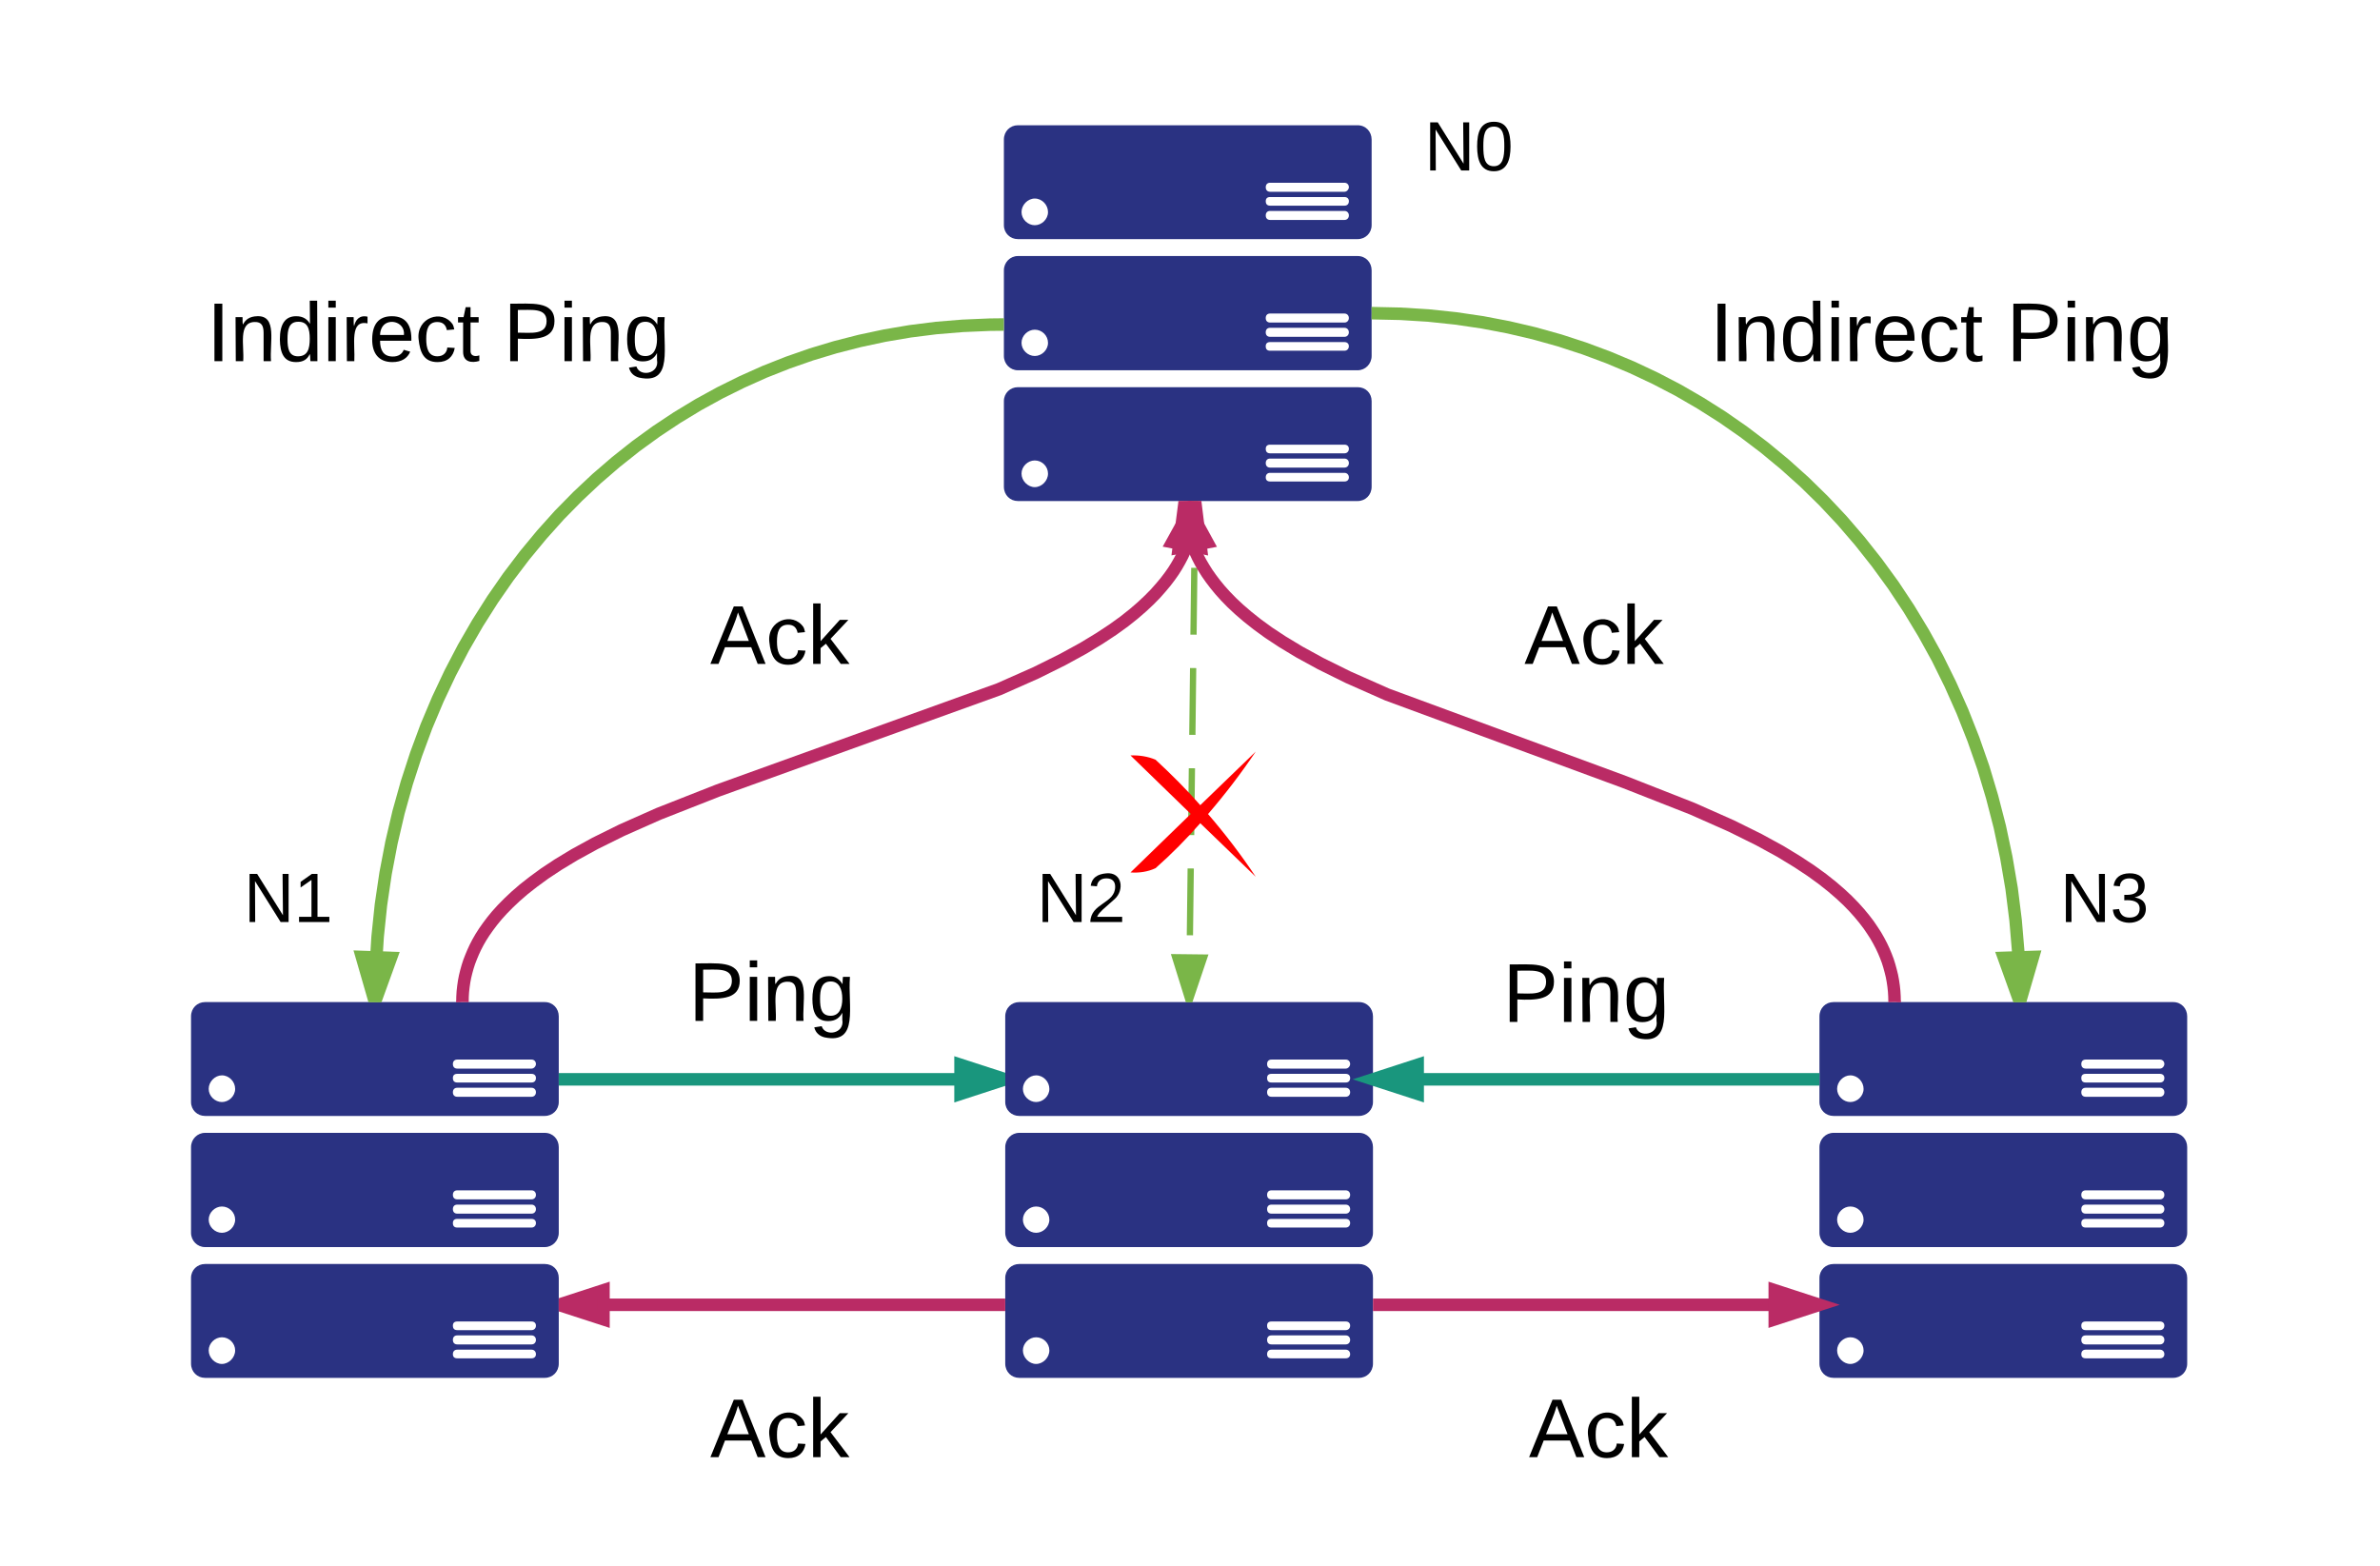 <svg xmlns="http://www.w3.org/2000/svg" xmlns:xlink="http://www.w3.org/1999/xlink" width="760" height="500"><g transform="translate(-179 -120)"><path d="M0 0h1360v1760H0z" fill="#fff"/><path d="M636 420h98.67v41.33H636z" fill="none"/><use xlink:href="#a" transform="matrix(1,0,0,1,636,420) translate(22.87 26.333)"/><path d="M636 306.67h104v40H636z" fill="none"/><use xlink:href="#b" transform="matrix(1,0,0,1,636,306.667) translate(29.778 25.333)"/><path d="M352.97 523.64h-108.5c-2.47 0-4.47 1.92-4.47 4.44v27.36c0 2.64 2 4.56 4.46 4.56h108.5c2.48 0 4.47-1.92 4.47-4.56v-27.36c0-2.52-1.87-4.44-4.46-4.44zm-103.1 31.92c-2.24 0-4.23-2.04-4.23-4.32 0-2.28 2-4.2 4.22-4.2 2.35 0 4.23 1.92 4.23 4.2 0 2.28-2 4.32-4.24 4.32zm98.87-1.8h-23.72c-.94 0-1.4-.48-1.4-1.32 0-.84.46-1.44 1.4-1.44h23.72c.83 0 1.4.6 1.4 1.44s-.57 1.32-1.4 1.32zm0-4.44h-23.72c-.94 0-1.4-.6-1.4-1.44s.46-1.44 1.4-1.44h23.72c.83 0 1.4.6 1.4 1.44s-.57 1.44-1.4 1.44zm0-4.56h-23.72c-.94 0-1.4-.48-1.4-1.44 0-.84.46-1.32 1.4-1.32h23.72c.83 0 1.4.48 1.4 1.32 0 .84-.57 1.44-1.4 1.44zM352.97 481.76h-108.5c-2.47 0-4.47 2.04-4.47 4.56v27.36c0 2.52 2 4.56 4.46 4.56h108.5c2.48 0 4.47-2.04 4.47-4.56v-27.36c0-2.52-1.87-4.56-4.46-4.56zm-103.1 31.92c-2.24 0-4.23-1.92-4.23-4.2 0-2.28 2-4.2 4.22-4.2 2.35 0 4.23 1.92 4.23 4.2 0 2.28-2 4.2-4.24 4.2zm98.87-1.68h-23.72c-.94 0-1.4-.48-1.4-1.44 0-.84.46-1.32 1.4-1.32h23.72c.83 0 1.4.48 1.4 1.32 0 .84-.57 1.44-1.4 1.44zm0-4.44h-23.72c-.94 0-1.4-.6-1.4-1.44s.46-1.44 1.4-1.44h23.72c.83 0 1.4.6 1.4 1.44s-.57 1.44-1.4 1.44zm0-4.56h-23.72c-.94 0-1.4-.6-1.4-1.44s.46-1.44 1.4-1.44h23.72c.83 0 1.4.6 1.4 1.44s-.57 1.44-1.4 1.44zM352.97 440h-108.5c-2.47 0-4.47 1.92-4.47 4.56v27.36c0 2.52 2 4.44 4.46 4.44h108.5c2.48 0 4.47-1.92 4.47-4.44v-27.36c0-2.52-1.87-4.56-4.46-4.56zm-103.1 31.92c-2.24 0-4.23-1.92-4.23-4.2 0-2.28 2-4.32 4.22-4.32 2.35 0 4.23 2.04 4.23 4.32 0 2.28-2 4.2-4.24 4.2zm98.87-1.68h-23.72c-.94 0-1.4-.6-1.4-1.44s.46-1.44 1.4-1.44h23.72c.83 0 1.4.6 1.4 1.44s-.57 1.44-1.4 1.44zm0-4.56h-23.72c-.94 0-1.4-.48-1.4-1.44 0-.84.46-1.32 1.4-1.32h23.72c.83 0 1.4.48 1.4 1.32 0 .96-.57 1.44-1.4 1.44zm0-4.44h-23.72c-.94 0-1.4-.6-1.4-1.44s.46-1.44 1.4-1.44h23.72c.83 0 1.4.6 1.4 1.44 0 .6-.57 1.44-1.4 1.44zM872.97 523.64h-108.5c-2.47 0-4.47 1.92-4.47 4.44v27.36c0 2.64 2 4.56 4.46 4.56h108.5c2.48 0 4.47-1.92 4.47-4.56v-27.36c0-2.52-1.87-4.44-4.46-4.44zm-103.1 31.92c-2.24 0-4.23-2.04-4.23-4.32 0-2.28 2-4.2 4.22-4.2 2.35 0 4.23 1.92 4.23 4.2 0 2.28-2 4.32-4.24 4.32zm98.87-1.8h-23.72c-.94 0-1.4-.48-1.4-1.32 0-.84.46-1.44 1.4-1.44h23.72c.83 0 1.4.6 1.4 1.44s-.57 1.32-1.4 1.32zm0-4.44h-23.72c-.94 0-1.4-.6-1.4-1.44s.46-1.44 1.4-1.44h23.72c.83 0 1.4.6 1.4 1.44s-.57 1.44-1.4 1.44zm0-4.56h-23.72c-.94 0-1.4-.48-1.4-1.44 0-.84.46-1.32 1.4-1.32h23.72c.83 0 1.4.48 1.4 1.32 0 .84-.57 1.44-1.4 1.44zM872.97 481.76h-108.5c-2.47 0-4.47 2.04-4.47 4.56v27.36c0 2.52 2 4.56 4.46 4.56h108.5c2.48 0 4.47-2.04 4.47-4.56v-27.36c0-2.52-1.87-4.56-4.46-4.56zm-103.1 31.92c-2.24 0-4.23-1.92-4.23-4.2 0-2.28 2-4.2 4.22-4.2 2.35 0 4.23 1.92 4.23 4.2 0 2.28-2 4.2-4.24 4.2zm98.87-1.68h-23.72c-.94 0-1.4-.48-1.4-1.44 0-.84.46-1.32 1.4-1.32h23.72c.83 0 1.4.48 1.4 1.32 0 .84-.57 1.44-1.4 1.44zm0-4.44h-23.72c-.94 0-1.4-.6-1.4-1.44s.46-1.44 1.4-1.44h23.72c.83 0 1.4.6 1.4 1.44s-.57 1.44-1.4 1.44zm0-4.56h-23.72c-.94 0-1.4-.6-1.4-1.44s.46-1.44 1.4-1.44h23.72c.83 0 1.4.6 1.4 1.44s-.57 1.44-1.4 1.44zM872.97 440h-108.5c-2.47 0-4.47 1.92-4.47 4.56v27.36c0 2.52 2 4.44 4.46 4.44h108.5c2.48 0 4.47-1.92 4.47-4.44v-27.36c0-2.52-1.87-4.56-4.46-4.56zm-103.1 31.92c-2.24 0-4.23-1.92-4.23-4.2 0-2.28 2-4.32 4.22-4.32 2.35 0 4.23 2.04 4.23 4.32 0 2.28-2 4.2-4.24 4.2zm98.87-1.68h-23.72c-.94 0-1.4-.6-1.4-1.44s.46-1.44 1.4-1.44h23.72c.83 0 1.4.6 1.4 1.44s-.57 1.44-1.4 1.44zm0-4.56h-23.72c-.94 0-1.4-.48-1.4-1.44 0-.84.46-1.32 1.4-1.32h23.72c.83 0 1.4.48 1.4 1.32 0 .96-.57 1.44-1.4 1.44zm0-4.44h-23.72c-.94 0-1.4-.6-1.4-1.44s.46-1.44 1.4-1.44h23.72c.83 0 1.4.6 1.4 1.44 0 .6-.57 1.44-1.4 1.44zM612.97 523.64h-108.5c-2.47 0-4.47 1.92-4.47 4.44v27.36c0 2.64 2 4.56 4.46 4.56h108.5c2.48 0 4.47-1.92 4.47-4.56v-27.36c0-2.52-1.87-4.44-4.46-4.44zm-103.1 31.92c-2.24 0-4.23-2.04-4.23-4.32 0-2.28 2-4.2 4.22-4.2 2.35 0 4.23 1.92 4.23 4.2 0 2.28-2 4.32-4.24 4.32zm98.87-1.8h-23.72c-.94 0-1.4-.48-1.4-1.32 0-.84.46-1.44 1.4-1.44h23.72c.83 0 1.4.6 1.4 1.44s-.57 1.32-1.4 1.32zm0-4.44h-23.72c-.94 0-1.4-.6-1.4-1.44s.46-1.44 1.4-1.44h23.72c.83 0 1.4.6 1.4 1.44s-.57 1.44-1.4 1.44zm0-4.56h-23.72c-.94 0-1.4-.48-1.4-1.44 0-.84.46-1.32 1.4-1.32h23.72c.83 0 1.4.48 1.4 1.32 0 .84-.57 1.44-1.4 1.44zM612.97 481.76h-108.5c-2.47 0-4.47 2.04-4.47 4.56v27.36c0 2.52 2 4.56 4.46 4.56h108.5c2.48 0 4.47-2.04 4.47-4.56v-27.36c0-2.52-1.87-4.56-4.46-4.56zm-103.1 31.92c-2.24 0-4.23-1.92-4.23-4.2 0-2.28 2-4.2 4.22-4.2 2.35 0 4.23 1.92 4.23 4.2 0 2.28-2 4.2-4.24 4.2zm98.87-1.68h-23.72c-.94 0-1.4-.48-1.4-1.44 0-.84.46-1.32 1.4-1.32h23.72c.83 0 1.4.48 1.4 1.32 0 .84-.57 1.44-1.4 1.44zm0-4.44h-23.72c-.94 0-1.4-.6-1.4-1.44s.46-1.44 1.4-1.44h23.72c.83 0 1.4.6 1.4 1.44s-.57 1.44-1.4 1.44zm0-4.56h-23.72c-.94 0-1.4-.6-1.4-1.44s.46-1.44 1.4-1.44h23.72c.83 0 1.4.6 1.4 1.44s-.57 1.44-1.4 1.44zM612.97 440h-108.5c-2.47 0-4.47 1.92-4.47 4.56v27.36c0 2.52 2 4.44 4.46 4.44h108.5c2.48 0 4.47-1.92 4.47-4.44v-27.36c0-2.52-1.87-4.56-4.46-4.56zm-103.1 31.92c-2.24 0-4.23-1.92-4.23-4.2 0-2.28 2-4.32 4.22-4.32 2.35 0 4.23 2.04 4.23 4.32 0 2.28-2 4.2-4.24 4.2zm98.87-1.68h-23.72c-.94 0-1.4-.6-1.4-1.44s.46-1.44 1.4-1.44h23.72c.83 0 1.4.6 1.4 1.44s-.57 1.44-1.4 1.44zm0-4.56h-23.72c-.94 0-1.4-.48-1.4-1.44 0-.84.46-1.32 1.4-1.32h23.72c.83 0 1.4.48 1.4 1.32 0 .96-.57 1.44-1.4 1.44zm0-4.44h-23.72c-.94 0-1.4-.6-1.4-1.44s.46-1.44 1.4-1.44h23.72c.83 0 1.4.6 1.4 1.44 0 .6-.57 1.44-1.4 1.44zM612.54 243.64h-108.5c-2.48 0-4.47 1.92-4.47 4.44v27.36c0 2.64 2 4.56 4.46 4.56h108.5c2.47 0 4.47-1.92 4.47-4.56v-27.36c0-2.52-1.88-4.44-4.46-4.44zm-103.1 31.92c-2.24 0-4.24-2.04-4.24-4.32 0-2.28 2-4.2 4.23-4.2 2.35 0 4.23 1.92 4.23 4.2 0 2.28-2 4.32-4.23 4.32zm98.87-1.8h-23.7c-.95 0-1.42-.48-1.42-1.32 0-.84.47-1.44 1.4-1.44h23.73c.83 0 1.42.6 1.42 1.44s-.6 1.32-1.4 1.32zm0-4.44h-23.7c-.95 0-1.42-.6-1.42-1.44s.47-1.44 1.4-1.44h23.73c.83 0 1.42.6 1.42 1.44s-.6 1.44-1.4 1.44zm0-4.56h-23.7c-.95 0-1.42-.48-1.42-1.44 0-.84.47-1.32 1.4-1.32h23.73c.83 0 1.42.48 1.42 1.32 0 .84-.6 1.44-1.4 1.44zM612.54 201.76h-108.5c-2.48 0-4.47 2.04-4.47 4.56v27.36c0 2.52 2 4.56 4.46 4.56h108.5c2.47 0 4.47-2.04 4.47-4.56v-27.36c0-2.52-1.88-4.56-4.46-4.56zm-103.1 31.92c-2.24 0-4.24-1.92-4.24-4.2 0-2.28 2-4.2 4.23-4.2 2.35 0 4.23 1.92 4.23 4.2 0 2.28-2 4.2-4.23 4.2zM608.3 232h-23.7c-.95 0-1.42-.48-1.42-1.44 0-.84.47-1.32 1.4-1.32h23.73c.83 0 1.42.48 1.42 1.32 0 .84-.6 1.44-1.4 1.44zm0-4.44h-23.7c-.95 0-1.42-.6-1.42-1.44s.47-1.44 1.4-1.44h23.73c.83 0 1.42.6 1.42 1.44s-.6 1.44-1.4 1.44zm0-4.56h-23.7c-.95 0-1.42-.6-1.42-1.44s.47-1.44 1.4-1.44h23.73c.83 0 1.42.6 1.42 1.44s-.6 1.44-1.4 1.44zM612.54 160h-108.5c-2.48 0-4.47 1.92-4.47 4.56v27.36c0 2.52 2 4.44 4.46 4.44h108.5c2.47 0 4.47-1.92 4.47-4.44v-27.36c0-2.52-1.88-4.56-4.46-4.56zm-103.1 31.92c-2.24 0-4.24-1.92-4.24-4.2 0-2.28 2-4.32 4.23-4.32 2.35 0 4.23 2.04 4.23 4.32 0 2.28-2 4.2-4.23 4.2zm98.87-1.68h-23.7c-.95 0-1.42-.6-1.42-1.44s.47-1.44 1.4-1.44h23.73c.83 0 1.42.6 1.42 1.44s-.6 1.44-1.4 1.44zm0-4.56h-23.7c-.95 0-1.42-.48-1.42-1.44 0-.84.47-1.32 1.4-1.32h23.73c.83 0 1.42.48 1.42 1.32 0 .96-.6 1.44-1.4 1.44zm0-4.44h-23.7c-.95 0-1.42-.6-1.42-1.44s.47-1.44 1.4-1.44h23.73c.83 0 1.42.6 1.42 1.44 0 .6-.6 1.44-1.4 1.44z" fill="#2a3282"/><path d="M298.72 440l.22-10.52.65-10.37 1.06-10.2 1.48-10.02 1.88-9.83 2.25-9.63 2.63-9.4 2.98-9.17 3.3-8.92 3.65-8.66 3.95-8.38 4.23-8.1 4.52-7.82 4.77-7.52 5-7.2 5.24-6.9 5.46-6.6 5.65-6.3 5.85-5.95 6.02-5.65 6.2-5.34 6.34-5.03 6.5-4.72 6.66-4.42 6.8-4.12 6.93-3.8 7.07-3.5 7.22-3.23 7.35-2.9 7.5-2.62 7.64-2.3 7.8-2 7.96-1.7 8.13-1.38 8.3-1.05 8.5-.7 8.7-.37 4.44-.05" stroke="#7ab648" stroke-width="4" fill="none"/><path d="M303.83 425.9l-5.1 14.1-4.17-14.42z" fill="#7ab648"/><path d="M306.64 424l-5.8 16h-4.2l-4.76-16.5zm-7.7 9.53l2.07-5.73-3.75-.13zM499.57 223.6l-.08-2h.07z" fill="#7ab648"/><path d="M617 220l9.15.2 8.93.55 8.73.92 8.57 1.26 8.37 1.6 8.2 1.92 8.05 2.25 7.87 2.56 7.73 2.88 7.58 3.18 7.43 3.5 7.3 3.8 7.1 4.12 6.98 4.42 6.8 4.73 6.65 5.04 6.47 5.35 6.3 5.65 6.1 5.98 5.9 6.28 5.68 6.6 5.46 6.9 5.23 7.18 4.97 7.5 4.7 7.77 4.45 8.06 4.12 8.35 3.83 8.6 3.5 8.86 3.18 9.1 2.8 9.34 2.47 9.56 2.07 9.77 1.7 9.96 1.27 10.15.87 10.33.44 10.5.06 5.3" stroke="#7ab648" stroke-width="4" fill="none"/><path d="M617.08 218l-.08 2.1V218zM824 440l-5.07-14.12 9.26-.28z" fill="#7ab648"/><path d="M826.08 440h-4.2l-5.76-16.03 14.76-.46zm-4.34-12.2l2.06 5.73 1.7-5.85z" fill="#7ab648"/><path d="M558.72 440l1.9-160" fill="none"/><path d="M558.72 440l.12-10.67m.13-10.66l.26-21.34m.13-10.66l.25-21.34m.14-10.66l.25-21.34m.12-10.66l.26-21.34m.12-10.66l.13-10.67" stroke="#7ab648" stroke-width="2" fill="none"/><path d="M563.52 425.8l-4.8 14.2-4.47-14.32z" fill="#7ab648"/><path d="M564.9 424.8l-5.13 15.2h-2.1l-4.78-15.34zm-6.14 11.96l3.37-10-6.5-.06zM561.63 280h-1 1z" fill="#7ab648"/><path d="M784 440l-.04-1.75-.1-1.7-.18-1.68-.24-1.64-.3-1.6-.4-1.62-.43-1.58-.5-1.6-.6-1.58-.67-1.6-.76-1.62-.86-1.64-.95-1.66-1.1-1.7-1.2-1.76-1.38-1.8-1.55-1.88-1.75-1.95-2-2.05-2.3-2.15-2.67-2.3-3.1-2.46-3.68-2.66-4.4-2.9-5.38-3.27-6.76-3.7-8.84-4.38-12.46-5.53-21.5-8.45-75.93-28-12.46-5.52-8.85-4.38-6.76-3.7-5.4-3.26-4.4-2.9-3.66-2.67-3.1-2.46-2.67-2.3-2.3-2.15-2-2.05-1.76-1.95-1.54-1.88-1.37-1.8-1.23-1.75-1.08-1.72-.98-1.66-.85-1.64-.76-1.62-.67-1.6-.6-1.6-.5-1.58-.45-1.6-.38-1.6-.3-1.6-.25-1.65-.17-1.67-.1-1.7-.05-1.76" stroke="#ba2b65" stroke-width="4" fill="none"/><path d="M786.04 440H784l1.97-.37zM564.53 293.16l-9.1 1.72 1.9-14.88z" fill="#ba2b65"/><path d="M567.6 294.62l-14.52 2.73 2.24-17.35h4.3zm-9.85-2.22l3.7-.7-2.92-5.34z" fill="#ba2b65"/><path d="M326.67 440l.03-1.7.1-1.65.18-1.62.23-1.6.3-1.57.38-1.56.43-1.55.5-1.55.6-1.55.65-1.56.74-1.6.83-1.6.94-1.63 1.06-1.66 1.2-1.7 1.34-1.78 1.5-1.83 1.74-1.92 1.97-2 2.26-2.13 2.6-2.25 3.06-2.4 3.58-2.62 4.3-2.85 5.26-3.18 6.56-3.6 8.53-4.22 11.78-5.23 18.94-7.45 89.74-32.35 11.8-5.23 8.5-4.22 6.58-3.6 5.25-3.18 4.32-2.85 3.6-2.6 3.04-2.42 2.6-2.25 2.26-2.12 1.97-2 1.7-1.92 1.53-1.82 1.35-1.77 1.2-1.7 1.05-1.67.94-1.64.84-1.6.75-1.6.66-1.55.58-1.55.5-1.55.44-1.55.37-1.56.3-1.57.22-1.6.17-1.62.1-1.65.03-1.7" stroke="#ba2b65" stroke-width="4" fill="none"/><path d="M326.68 440h-2.05l.07-.38zM562.46 294.9l-9.1-1.78 7.27-13.12z" fill="#ba2b65"/><path d="M564.78 297.38l-14.5-2.82 8.06-14.56h4.3zm-8.34-5.7l3.7.72-.74-6.05z" fill="#ba2b65"/><path d="M357.43 464.67H500" stroke="#19967d" stroke-width="4" fill="none"/><path d="M500 464.67l-14.27 4.63v-9.27z" fill="#19967d"/><path d="M500 462.56v4.2l-16.27 5.3v-14.78zm-12.27 4l5.8-1.9-5.8-1.88z" fill="#19967d"/><path d="M357.43 536.67H500" stroke="#ba2b65" stroke-width="4" fill="none"/><path d="M371.7 541.3l-14.27-4.63 14.27-4.64z" fill="#ba2b65"/><path d="M373.7 544.05l-16.27-5.28v-4.2l16.27-5.3zm-9.8-7.38l5.8 1.88v-3.77z" fill="#ba2b65"/><path d="M617.43 464.67H760" stroke="#19967d" stroke-width="4" fill="none"/><path d="M617.43 464.67l14.27-4.64v9.27z" stroke="#19967d" stroke-width="4" fill="#19967d"/><path d="M617.43 536.67H760" stroke="#ba2b65" stroke-width="4" fill="none"/><path d="M760 536.67l-14.27 4.63v-9.27z" stroke="#ba2b65" stroke-width="4" fill="#ba2b65"/><path d="M562.28 382.88L580 400c-4.6-6.92-9.72-13.64-15.24-20.04 5.52-6.4 10.64-13.12 15.24-19.96l-17.72 17.12c-4.44-5.08-9.28-9.88-14.28-14.52-2.48-1.04-5.24-1.48-8-1.36l19.24 18.68L540 398.6c2.76.2 5.52-.2 8-1.36 5.12-4.52 9.84-9.32 14.28-14.36z" fill="red"/><path d="M679 200h240v60H679z" fill="none"/><use xlink:href="#c" transform="matrix(1,0,0,1,684,205) translate(41.037 30.333)"/><use xlink:href="#d" transform="matrix(1,0,0,1,684,205) translate(135.704 30.333)"/><path d="M199 200h240v60H199z" fill="none"/><use xlink:href="#c" transform="matrix(1,0,0,1,204,205) translate(41.037 30.333)"/><use xlink:href="#d" transform="matrix(1,0,0,1,204,205) translate(135.704 30.333)"/><path d="M376 306.67h104v40H376z" fill="none"/><use xlink:href="#b" transform="matrix(1,0,0,1,376,306.667) translate(29.778 25.333)"/><path d="M376 560h104v40H376z" fill="none"/><use xlink:href="#b" transform="matrix(1,0,0,1,376,560) translate(29.778 25.333)"/><path d="M637.43 560h104v40h-104z" fill="none"/><use xlink:href="#b" transform="matrix(1,0,0,1,637.434,560) translate(29.778 25.333)"/><path d="M376 419.67h98.67V461H376z" fill="none"/><use xlink:href="#a" transform="matrix(1,0,0,1,376,419.667) translate(22.87 26.333)"/><path d="M617 140h62v60h-62z" fill="none"/><use xlink:href="#e" transform="matrix(1,0,0,1,622,145) translate(11.833 29.444)"/><path d="M240 380h62v60h-62z" fill="none"/><use xlink:href="#f" transform="matrix(1,0,0,1,245,385) translate(11.833 29.444)"/><path d="M493.23 380h62v60h-62z" fill="none"/><use xlink:href="#g" transform="matrix(1,0,0,1,498.232,385) translate(11.833 29.444)"/><path d="M820 380h62v60h-62z" fill="none"/><g><use xlink:href="#h" transform="matrix(1,0,0,1,825,385) translate(11.833 29.444)"/></g><defs><path d="M30-248c87 1 191-15 191 75 0 78-77 80-158 76V0H30v-248zm33 125c57 0 124 11 124-50 0-59-68-47-124-48v98" id="i"/><path d="M24-231v-30h32v30H24zM24 0v-190h32V0H24" id="j"/><path d="M117-194c89-4 53 116 60 194h-32v-121c0-31-8-49-39-48C34-167 62-67 57 0H25l-1-190h30c1 10-1 24 2 32 11-22 29-35 61-36" id="k"/><path d="M177-190C167-65 218 103 67 71c-23-6-38-20-44-43l32-5c15 47 100 32 89-28v-30C133-14 115 1 83 1 29 1 15-40 15-95c0-56 16-97 71-98 29-1 48 16 59 35 1-10 0-23 2-32h30zM94-22c36 0 50-32 50-73 0-42-14-75-50-75-39 0-46 34-46 75s6 73 46 73" id="l"/><g id="a"><use transform="matrix(0.074,0,0,0.074,0,0)" xlink:href="#i"/><use transform="matrix(0.074,0,0,0.074,17.778,0)" xlink:href="#j"/><use transform="matrix(0.074,0,0,0.074,23.63,0)" xlink:href="#k"/><use transform="matrix(0.074,0,0,0.074,38.444,0)" xlink:href="#l"/></g><path d="M205 0l-28-72H64L36 0H1l101-248h38L239 0h-34zm-38-99l-47-123c-12 45-31 82-46 123h93" id="m"/><path d="M96-169c-40 0-48 33-48 73s9 75 48 75c24 0 41-14 43-38l32 2c-6 37-31 61-74 61-59 0-76-41-82-99-10-93 101-131 147-64 4 7 5 14 7 22l-32 3c-4-21-16-35-41-35" id="n"/><path d="M143 0L79-87 56-68V0H24v-261h32v163l83-92h37l-77 82L181 0h-38" id="o"/><g id="b"><use transform="matrix(0.074,0,0,0.074,0,0)" xlink:href="#m"/><use transform="matrix(0.074,0,0,0.074,17.778,0)" xlink:href="#n"/><use transform="matrix(0.074,0,0,0.074,31.111,0)" xlink:href="#o"/></g><path d="M33 0v-248h34V0H33" id="p"/><path d="M85-194c31 0 48 13 60 33l-1-100h32l1 261h-30c-2-10 0-23-3-31C134-8 116 4 85 4 32 4 16-35 15-94c0-66 23-100 70-100zm9 24c-40 0-46 34-46 75 0 40 6 74 45 74 42 0 51-32 51-76 0-42-9-74-50-73" id="q"/><path d="M114-163C36-179 61-72 57 0H25l-1-190h30c1 12-1 29 2 39 6-27 23-49 58-41v29" id="r"/><path d="M100-194c63 0 86 42 84 106H49c0 40 14 67 53 68 26 1 43-12 49-29l28 8c-11 28-37 45-77 45C44 4 14-33 15-96c1-61 26-98 85-98zm52 81c6-60-76-77-97-28-3 7-6 17-6 28h103" id="s"/><path d="M59-47c-2 24 18 29 38 22v24C64 9 27 4 27-40v-127H5v-23h24l9-43h21v43h35v23H59v120" id="t"/><g id="c"><use transform="matrix(0.074,0,0,0.074,0,0)" xlink:href="#p"/><use transform="matrix(0.074,0,0,0.074,7.407,0)" xlink:href="#k"/><use transform="matrix(0.074,0,0,0.074,22.222,0)" xlink:href="#q"/><use transform="matrix(0.074,0,0,0.074,37.037,0)" xlink:href="#j"/><use transform="matrix(0.074,0,0,0.074,42.889,0)" xlink:href="#r"/><use transform="matrix(0.074,0,0,0.074,51.704,0)" xlink:href="#s"/><use transform="matrix(0.074,0,0,0.074,66.519,0)" xlink:href="#n"/><use transform="matrix(0.074,0,0,0.074,79.852,0)" xlink:href="#t"/></g><g id="d"><use transform="matrix(0.074,0,0,0.074,0,0)" xlink:href="#i"/><use transform="matrix(0.074,0,0,0.074,17.778,0)" xlink:href="#j"/><use transform="matrix(0.074,0,0,0.074,23.63,0)" xlink:href="#k"/><use transform="matrix(0.074,0,0,0.074,38.444,0)" xlink:href="#l"/></g><path d="M190 0L58-211 59 0H30v-248h39L202-35l-2-213h31V0h-41" id="u"/><path d="M101-251c68 0 85 55 85 127S166 4 100 4C33 4 14-52 14-124c0-73 17-127 87-127zm-1 229c47 0 54-49 54-102s-4-102-53-102c-51 0-55 48-55 102 0 53 5 102 54 102" id="v"/><g id="e"><use transform="matrix(0.062,0,0,0.062,0,0)" xlink:href="#u"/><use transform="matrix(0.062,0,0,0.062,15.988,0)" xlink:href="#v"/></g><path d="M27 0v-27h64v-190l-56 39v-29l58-41h29v221h61V0H27" id="w"/><g id="f"><use transform="matrix(0.062,0,0,0.062,0,0)" xlink:href="#u"/><use transform="matrix(0.062,0,0,0.062,15.988,0)" xlink:href="#w"/></g><path d="M101-251c82-7 93 87 43 132L82-64C71-53 59-42 53-27h129V0H18c2-99 128-94 128-182 0-28-16-43-45-43s-46 15-49 41l-32-3c6-41 34-60 81-64" id="x"/><g id="g"><use transform="matrix(0.062,0,0,0.062,0,0)" xlink:href="#u"/><use transform="matrix(0.062,0,0,0.062,15.988,0)" xlink:href="#x"/></g><path d="M126-127c33 6 58 20 58 59 0 88-139 92-164 29-3-8-5-16-6-25l32-3c6 27 21 44 54 44 32 0 52-15 52-46 0-38-36-46-79-43v-28c39 1 72-4 72-42 0-27-17-43-46-43-28 0-47 15-49 41l-32-3c6-42 35-63 81-64 48-1 79 21 79 65 0 36-21 52-52 59" id="y"/><g id="h"><use transform="matrix(0.062,0,0,0.062,0,0)" xlink:href="#u"/><use transform="matrix(0.062,0,0,0.062,15.988,0)" xlink:href="#y"/></g></defs></g></svg>